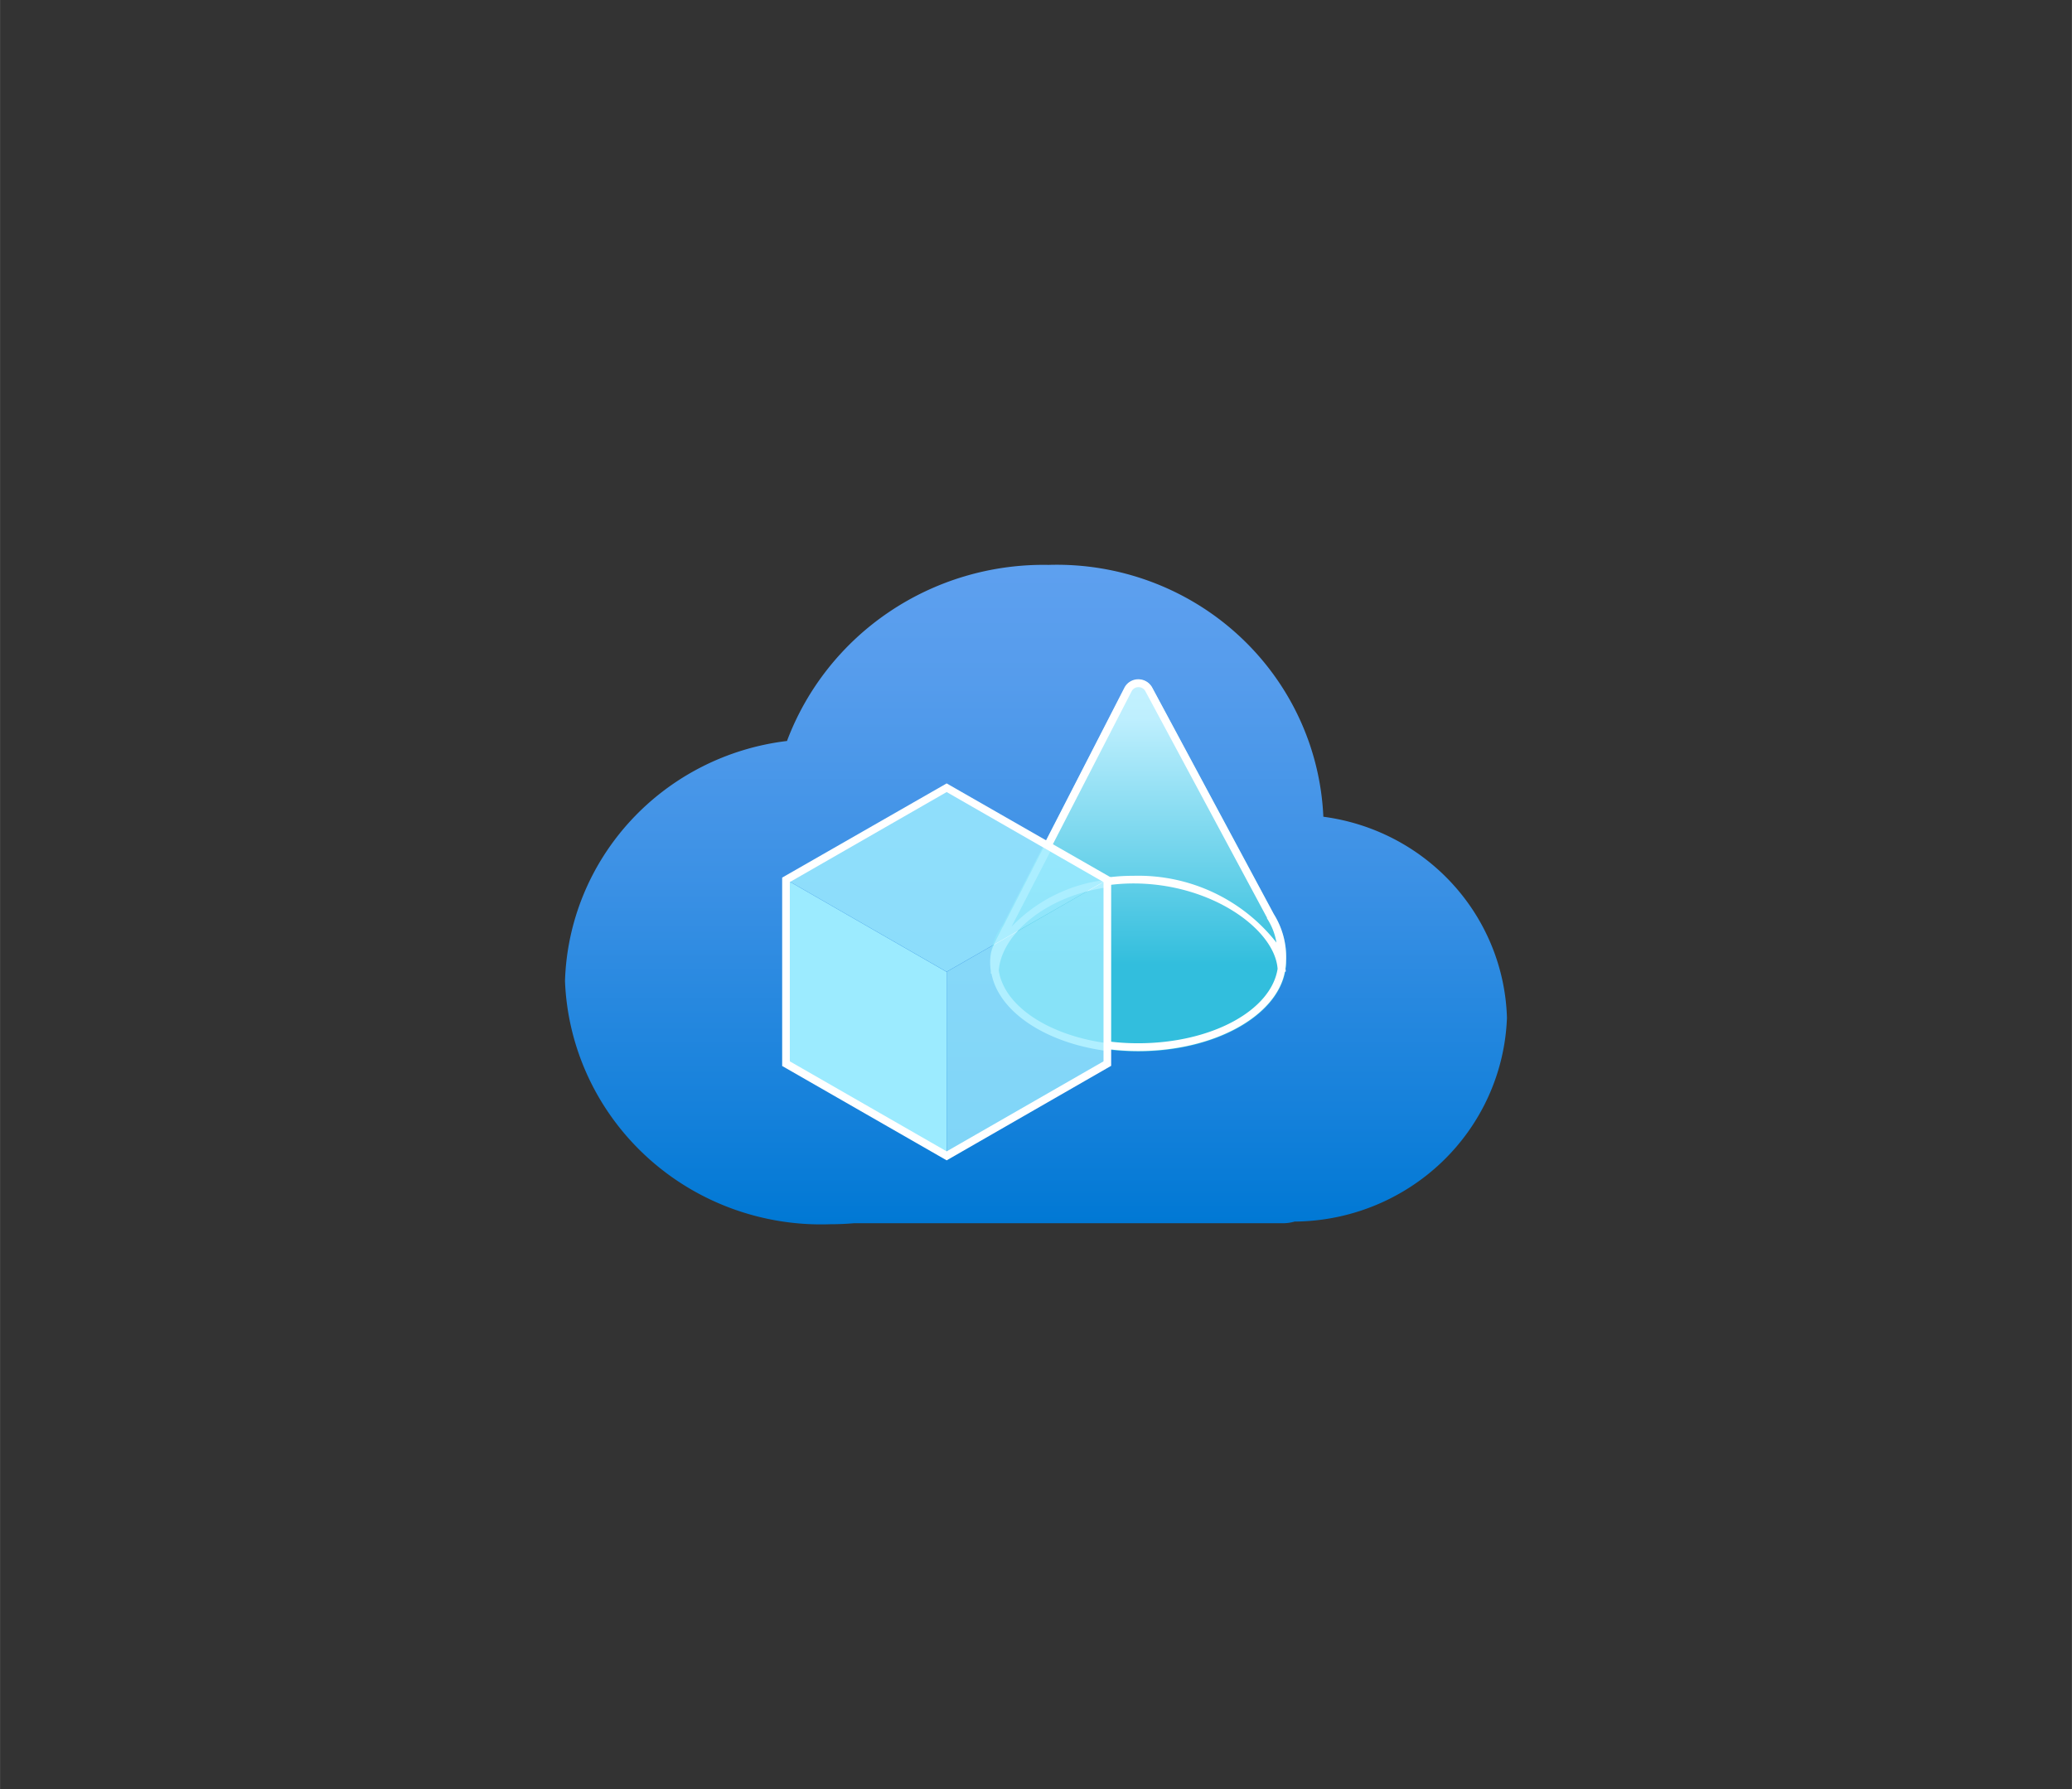 <?xml version="1.0" encoding="UTF-8" standalone="no"?>
<!DOCTYPE svg PUBLIC "-//W3C//DTD SVG 1.1//EN" "http://www.w3.org/Graphics/SVG/1.1/DTD/svg11.dtd">
<!-- Generated by Microsoft Visio, SVG Export Remote Rendering Account.svg Page-1 -->
<svg xmlns="http://www.w3.org/2000/svg" xmlns:xlink="http://www.w3.org/1999/xlink" xmlns:ev="http://www.w3.org/2001/xml-events"
		width="1.732in" height="1.496in" viewBox="0 0 124.693 107.708" xml:space="preserve" color-interpolation-filters="sRGB"
		class="st7">
	<rect x="0" y="0" width="124.693" height="107.708" fill="#333333" stroke="none"/>
	<style type="text/css">
	<![CDATA[
		.st1 {fill:url(#grad0-6);stroke:none;stroke-linecap:butt;stroke-width:34}
		.st2 {fill:url(#grad0-10);stroke:none;stroke-linecap:butt;stroke-width:34}
		.st3 {fill:#ffffff;stroke:none;stroke-linecap:butt;stroke-width:34}
		.st4 {fill:#9cebff;fill-opacity:0.8;stroke:none;stroke-linecap:butt;stroke-width:34}
		.st5 {fill:#9cebff;fill-opacity:0.85;stroke:none;stroke-linecap:butt;stroke-width:34}
		.st6 {fill:#9cebff;stroke:none;stroke-linecap:butt;stroke-width:34}
		.st7 {fill:none;fill-rule:evenodd;font-size:12px;overflow:visible;stroke-linecap:square;stroke-miterlimit:3}
	]]>
	</style>

	<defs id="Patterns_And_Gradients">
		<linearGradient id="grad0-6" x1="0" y1="0" x2="1" y2="0" gradientTransform="rotate(-90 0.5 0.5)">
			<stop offset="0" stop-color="#0078d4" stop-opacity="1"/>
			<stop offset="0.155" stop-color="#1380da" stop-opacity="1"/>
			<stop offset="0.53" stop-color="#3c91e5" stop-opacity="1"/>
			<stop offset="0.82" stop-color="#559cec" stop-opacity="1"/>
			<stop offset="1" stop-color="#5ea0ef" stop-opacity="1"/>
		</linearGradient>
		<linearGradient id="grad0-10" x1="0" y1="0" x2="1" y2="0" gradientTransform="rotate(90 0.5 0.5)">
			<stop offset="0" stop-color="#c3f1ff" stop-opacity="1"/>
			<stop offset="0.105" stop-color="#beeffe" stop-opacity="1"/>
			<stop offset="0.765" stop-color="#32bedd" stop-opacity="1"/>
		</linearGradient>
	</defs>
	<g>
		<title>Page-1</title>
		<g id="group9238-1" transform="translate(34,-34.016)">
			<title>Remote Rendering Account.9238</title>
			<g id="group9239-2">
				<title>Sheet.9239</title>
				<g id="shape9240-3">
					<title>Sheet.9240</title>
					<path d="M56.69 95.28 A12.741 12.585 -180 0 0 45.64 83.18 A16.053 15.856 -180 0 0 29.1 68.02 A16.468 16.267
								 -180 0 0 13.36 78.62 A15.2 15.014 -180 0 0 0 93.07 A15.427 15.238 -180 0 0 15.97 107.71 C16.44
								 107.71 16.91 107.69 17.38 107.65 L43.23 107.65 A2.52 2.489 -180 0 0 43.91 107.55 A12.891 12.733
								 -180 0 0 56.69 95.28 Z" class="st1"/>
				</g>
				<g id="shape9241-7" transform="translate(25.596,-10.398)">
					<title>Sheet.9241</title>
					<path d="M0.74 100.09 L8.09 85.83 a0.939 0.928 0 0 1 1.667 0 L17.07 99.46 A5.018 4.956 0 0 1 17.81
								 102.29 C17.81 105.29 13.82 107.71 8.9 107.71 C3.99 107.71 0 105.29 0 102.29 A3.766 3.72 0 0
								 1 0.74 100.09 Z" class="st2"/>
				</g>
				<g id="shape9242-11" transform="translate(25.587,-10.424)">
					<title>Sheet.9242</title>
					<path d="M0.75 100.24 C0.15 101.44 0 101.64 0 102.42 A3.772 3.726 -180 0 0 0.04 102.88 L0.04 103.05 L0.08
								 103.05 C0.53 105.37 3.38 107.24 7.07 107.71 L7.07 107.24 C3.56 106.78 0.86 105.03 0.52 102.87 C0.67
								 100.7 3.33 98.37 7.07 97.85 L7.07 97.58 L7 97.62 L6.68 97.44 A9.368 9.253 -180 0 0 1.29 100.22
								 L1.34 100.12 L3.62 95.7 L3.21 95.47 L0.75 100.26 L0.75 100.24 Z" class="st3"/>
				</g>
				<g id="shape9243-13" transform="translate(22.971,-4.114)">
					<title>Sheet.9243</title>
					<path d="M9.67 91.09 L9.67 102.15 L0 107.71 L0 96.63 L9.67 91.09 Z" class="st4"/>
				</g>
				<g id="shape9244-15" transform="translate(13.296,-15.2)">
					<title>Sheet.9244</title>
					<path d="M19.35 102.16 L9.67 107.71 L0 102.15 L9.67 96.6 L19.35 102.16 Z" class="st5"/>
				</g>
				<g id="shape9245-17" transform="translate(13.296,-4.13)">
					<title>Sheet.9245</title>
					<path d="M9.67 96.65 L9.67 107.71 L0 102.15 L0 91.09 L9.67 96.65 Z" class="st6"/>
				</g>
				<g id="shape9246-19" transform="translate(13.07,-3.846)">
					<title>Sheet.9246</title>
					<path d="M9.9 107.71 L0 102.03 L0 90.69 L9.9 85.02 L19.8 90.69 L19.8 102.02 L9.9 107.71 ZM0.46 101.75 L9.9 107.17
								 L19.34 101.75 L19.34 90.96 L9.9 85.54 L0.46 90.96 L0.46 101.75 Z" class="st3"/>
				</g>
				<g id="shape9247-21" transform="translate(28.797,-10.424)">
					<title>Sheet.9247</title>
					<path d="M14.6 102.29 A5.018 4.956 -180 0 0 13.86 99.46 L6.54 85.83 a0.939 0.928 -180 0 0 -1.667 -1.42109E-14
								 L0 95.33 L0.41 95.56 L5.3 86.06 a0.457 0.451 0 0 1 0.418 -0.256 a0.46 0.454 0 0
								 1 0.415 0.246 L13.45 99.68 L13.45 99.72 A3.877 3.83 0 0 1 14.02 101.18 A10.514 10.386
								 -180 0 0 5.4 97.16 A11.236 11.099 -180 0 0 3.46 97.32 L3.78 97.5 L3.85 97.46 L3.85 97.73 A11.233
								 11.096 0 0 1 5.41 97.62 C10.12 97.62 13.92 100.39 14.09 102.76 C13.69 105.29 10.08 107.24 5.69
								 107.24 A13.846 13.676 0 0 1 3.85 107.12 L3.85 107.59 A14.494 14.317 -180 0 0 5.69 107.71 C10.26
								 107.71 14.02 105.62 14.53 102.93 L14.58 102.93 C14.58 102.88 14.58 102.82 14.56 102.77 A3.465
								 3.423 -180 0 0 14.6 102.29 Z" class="st3"/>
				</g>
			</g>
		</g>
	</g>
</svg>
